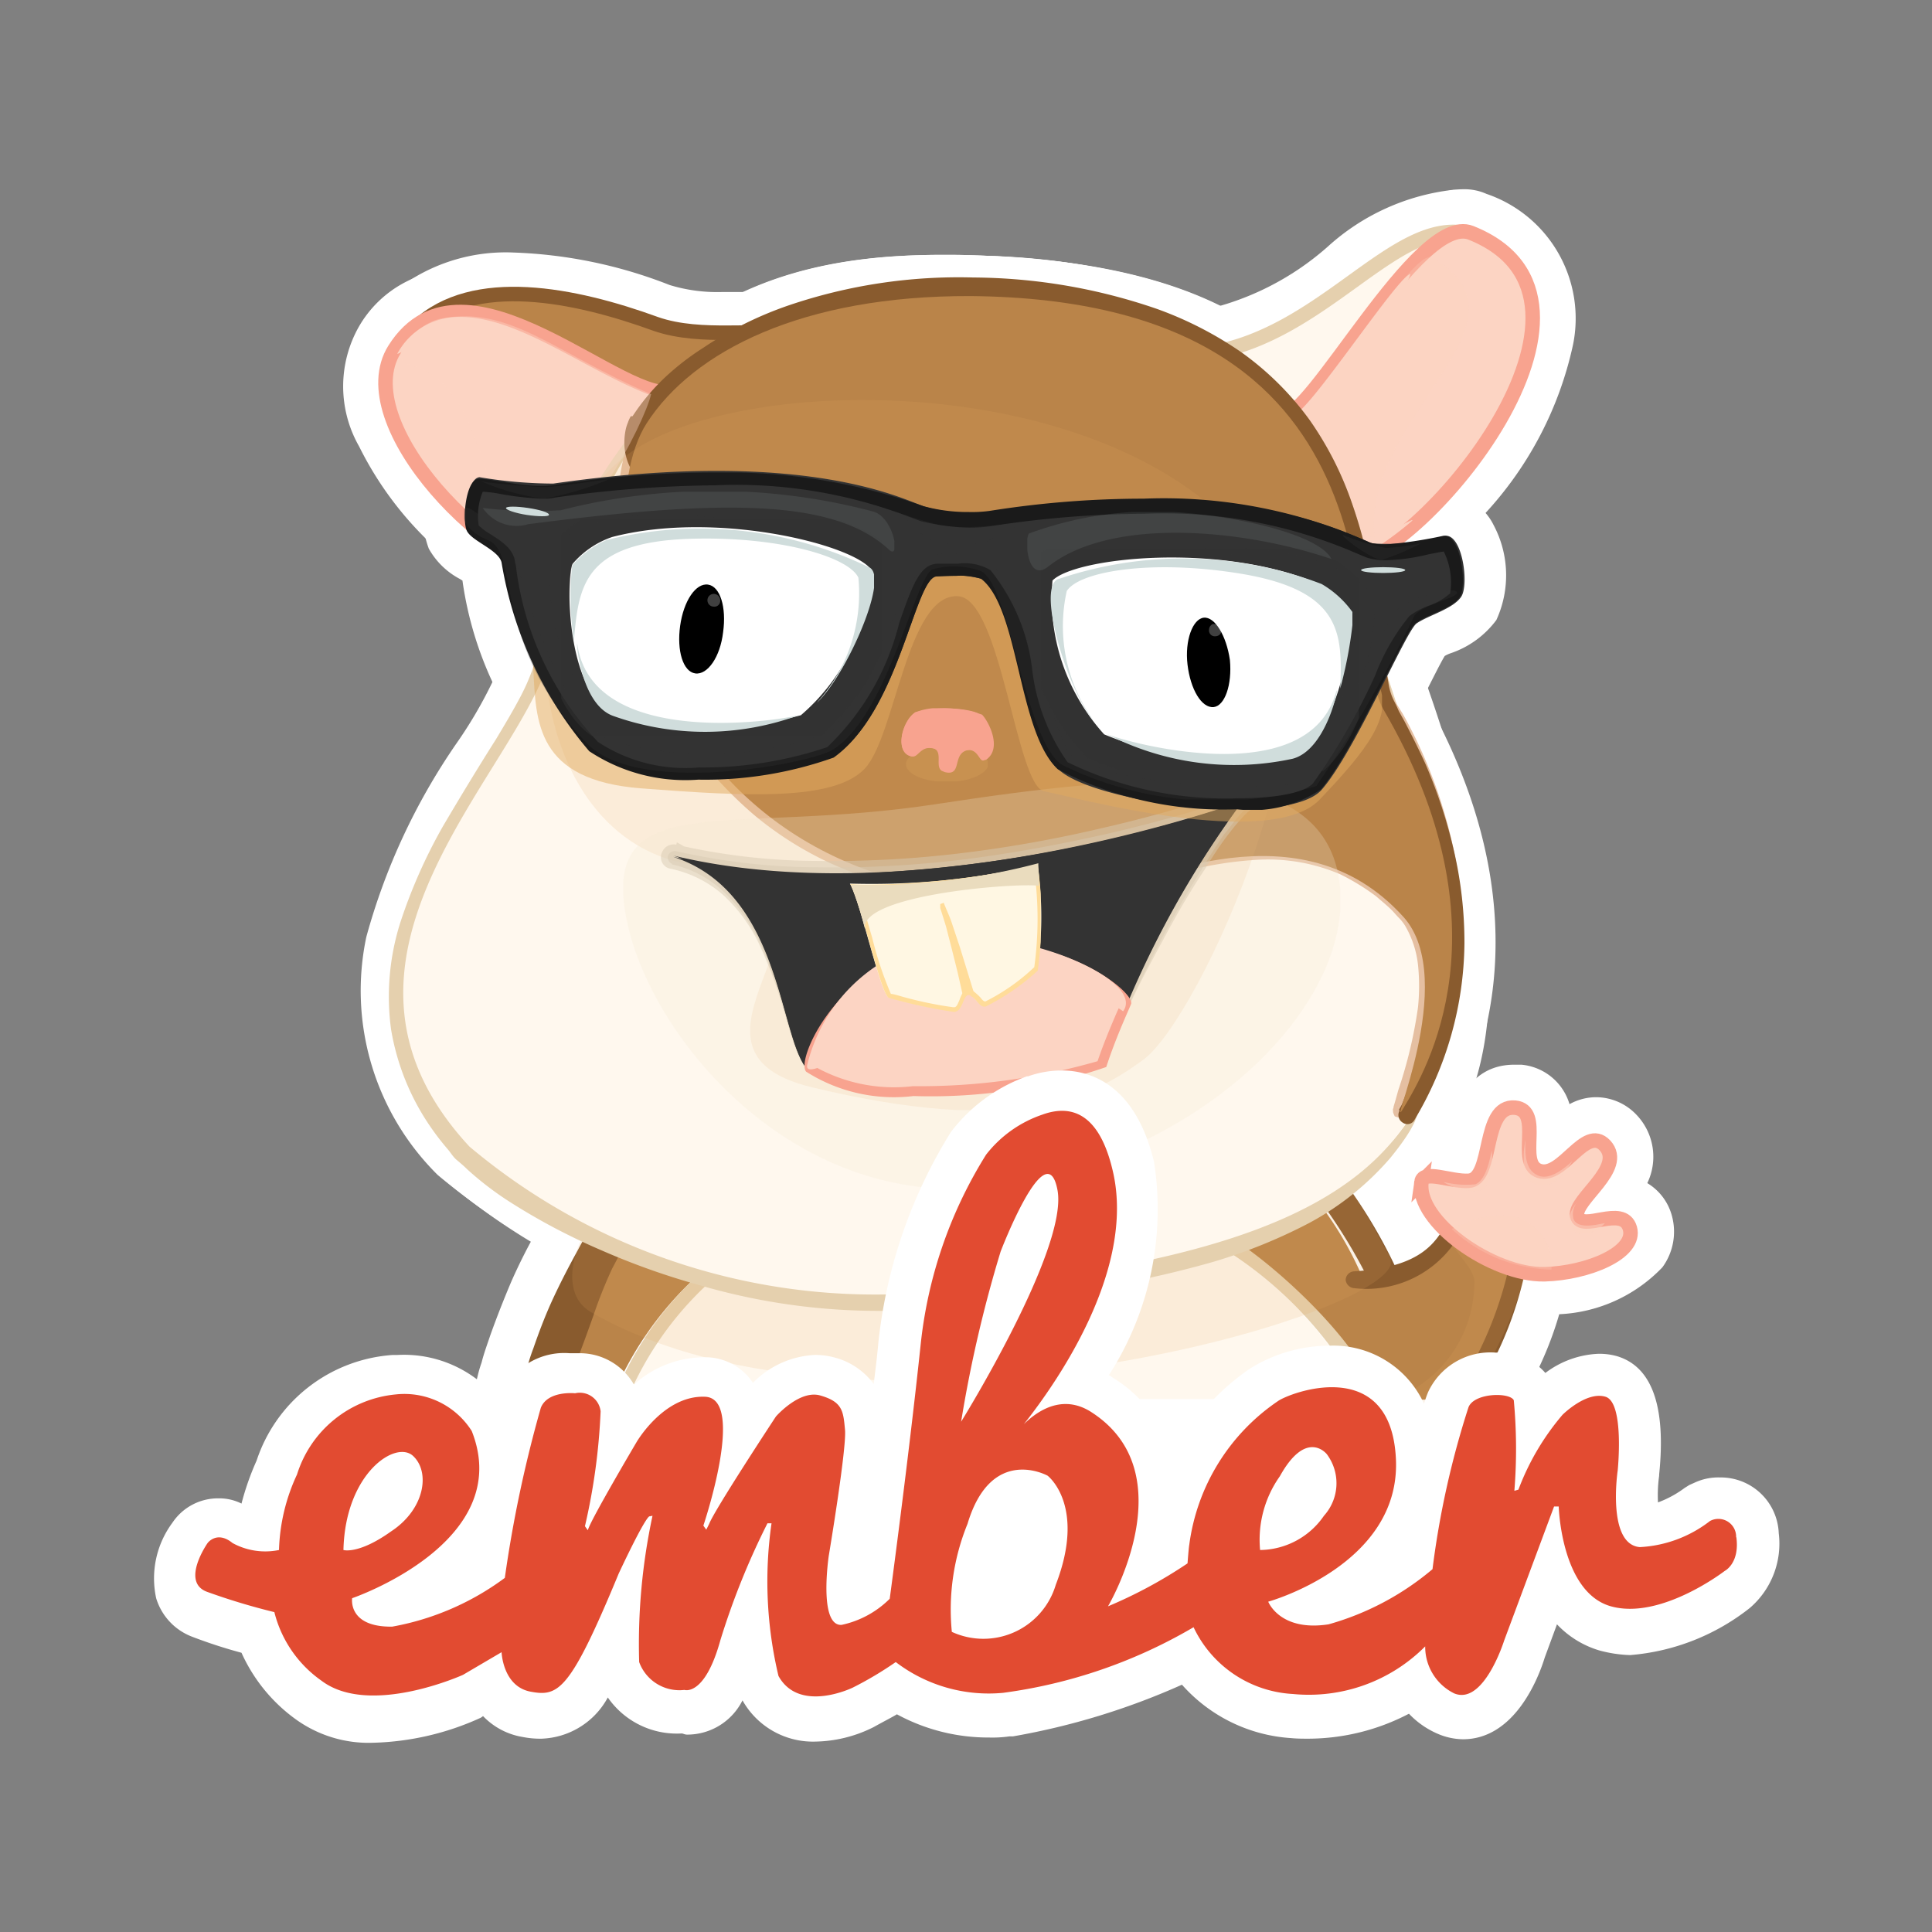 <svg xmlns="http://www.w3.org/2000/svg" width="100%" height="100%" viewBox="-0.64 -0.64 33.28 33.28"><rect x="-0.64" y="-0.64" width="33.28" height="33.28" fill="#808080" stroke="none"/><defs><clipPath id="a"><path fill="none" d="M6.636 7.38h18.55v6.48H6.636z"/></clipPath><clipPath id="b"><path fill="none" d="M6.906 6.91h3.65v1.77h-3.65z"/></clipPath><clipPath id="c"><path fill="none" d="M21.786 7.85h2.78v1.88h-2.78z"/></clipPath><clipPath id="d"><path fill="none" d="M23.156 20.68h2.57v2.99h-2.57z"/></clipPath><clipPath id="e"><path fill="none" d="M24.216 19.18h.85v.7h-.85z"/></clipPath><clipPath id="f"><path fill="none" d="M25.606 19h.84v.79h-.84z"/></clipPath><clipPath id="g"><path fill="none" d="M24.356 20.29h1.73v.94h-1.73z"/></clipPath><clipPath id="h"><path fill="none" d="M26.386 20.06h.62v.55h-.62z"/></clipPath><clipPath id="i"><path fill="none" d="M9.216 19.15h14.1v3.99h-14.1z"/></clipPath><clipPath id="j"><path fill="none" d="M21.736 4.08h1.97v4.88h-1.97z"/></clipPath><clipPath id="k"><path fill="none" d="M6.206 4.81h4.84v3.46h-4.84z"/></clipPath><clipPath id="l"><path fill="none" d="M21.796 3.79h2.87v4.84h-2.87z"/></clipPath><clipPath id="m"><path fill="none" d="M8.736 6.24h12.83v12.24H8.736z"/></clipPath><clipPath id="n"><path fill="none" d="M14.946 12.22h1.43v.6h-1.43z"/></clipPath><clipPath id="o"><path fill="none" d="M14.886 11.56h1.59v1.08h-1.59z"/></clipPath><clipPath id="p"><path fill="none" d="M10.096 12.84h12.35v7.01h-12.35z"/></clipPath><clipPath id="q"><path fill="none" d="M10.736 12.95h10.24v5.2h-10.24z"/></clipPath><clipPath id="r"><path fill="none" d="M10.846 13.06h10.02v5.09h-10.02z"/></clipPath><clipPath id="s"><path fill="none" d="M10.956 13.17h9.8v4.97h-9.8z"/></clipPath><clipPath id="t"><path fill="none" d="M13.266 15.52h5.49v2.26h-5.49z"/></clipPath><clipPath id="u"><path fill="none" d="M13.996 14.26h3.29v2.54h-3.29z"/></clipPath><clipPath id="v"><path fill="none" d="M14.006 14.22h3.25v1.13h-3.25z"/></clipPath><clipPath id="w"><path fill="none" d="M15.556 14.91h.6v1.61h-.6z"/></clipPath><clipPath id="x"><path fill="none" d="M6.266 4.81h4.31v3.91h-4.31z"/></clipPath><clipPath id="y"><path fill="none" d="M8.536 8.88h14.63v4.65H8.536z"/></clipPath><clipPath id="z"><path fill="none" d="M7.356 7.5h17.21v5.81H7.356z"/></clipPath><clipPath id="A"><path fill="none" d="M9.026 8.3h5.53v3.74h-5.53z"/></clipPath><clipPath id="B"><path fill="none" d="M17.286 8.81h5.48v3.83h-5.48z"/></clipPath><clipPath id="C"><path fill="none" d="M7.356 8.1h17.1v5.03h-17.1z"/></clipPath><clipPath id="D"><path fill="none" d="M7.626 7.62h2.21v.33h-2.21z"/></clipPath><clipPath id="E"><path fill="none" d="M14.746 8.16h2.37v.58h-2.37z"/></clipPath><clipPath id="F"><path fill="none" d="M22.486 8.58h1.35v.43h-1.35z"/></clipPath><clipPath id="G"><path fill="none" d="M8.796 8.23h3.16v3.13h-3.16z"/></clipPath><clipPath id="H"><path fill="none" d="M20.046 8.78h3.04v3.34h-3.04z"/></clipPath><clipPath id="I"><path fill="none" d="M9.186 8.45h5.23v3.01h-5.23z"/></clipPath><clipPath id="J"><path fill="none" d="M9.296 10.44h3.85v1.52h-3.85z"/></clipPath><clipPath id="K"><path fill="none" d="M17.436 8.97h5.22v2.79h-5.22z"/></clipPath><clipPath id="L"><path fill="none" d="M18.416 11.25h3.97v1.28h-3.97z"/></clipPath><clipPath id="M"><path fill="none" d="M11.536 9.59h.22v.22h-.22z"/></clipPath><clipPath id="N"><path fill="none" d="M20.176 10.11h.22v.22h-.22z"/></clipPath><clipPath id="O"><path fill="none" d="M7.676 7.83h7.09v1.04h-7.09z"/></clipPath><clipPath id="P"><path fill="none" d="M17.056 8.18h5.24v1.01h-5.24z"/></clipPath></defs><path fill="#fff" d="M8.316 23.17l.07-.16.01-.02c.05-.13.11-.27.16-.4.07-.18.13-.36.2-.54a2.826 2.826 0 00.11-.31c.09-.24.21-.56.35-.86a3.456 3.456 0 01.23-.44c.09-.14.18-.27.27-.4l.08-.11.12-.08a.219.219 0 01.05-.03c.05-.03.12-.05.16-.08.08-.03.18-.07.28-.1.15-.04.33-.09.54-.13.31-.07.63-.13 1.05-.2.62-.1 1.29-.19 2.09-.27 1.41-.15 2.82-.26 4.18-.33.72-.03 1.27-.04 1.78-.04h.33a8.233 8.233 0 011.09.08 1.418 1.418 0 01.34.08.339.339 0 01.08.03l.11.04.09.08.1.1a4.275 4.275 0 01.38.43 9.162 9.162 0 011.12 1.88 8.389 8.389 0 01.63 1.94l.16.86h-2.01l-.12-.58a6.513 6.513 0 00-2.6-2.55 5.236 5.236 0 00-1.52-.13 43.574 43.574 0 00-5.83.49 5.4 5.4 0 00-1.83 2.35l-.2.43"/><path fill="#ba8449" d="M22 19.98a2.819 2.819 0 00-.33-.36l-.08-.08a.031.031 0 01-.02-.01.981.981 0 00-.21-.04c-.32-.04-.66-.05-1-.07-.69-.01-1.38.01-2.07.04a71.4 71.4 0 00-4.14.33c-.69.08-1.38.16-2.06.27-.34.05-.68.11-1.01.19-.16.03-.33.08-.48.12a.826.826 0 00-.22.08c-.03.01-.07.02-.08.04a.01.01 0 00-.01.01c-.08.11-.15.22-.23.34s-.13.25-.2.38c-.12.26-.23.54-.33.81s-.21.56-.31.84c-.05.14-.11.28-.18.43a.882.882 0 01-.09.2h.93a5.811 5.811 0 012.24-2.74 42.347 42.347 0 016.07-.53 5.792 5.792 0 011.78.19c.95.37 2.86 2.13 3.05 3.09h.54a8.067 8.067 0 00-.58-1.76 5.971 5.971 0 00-.98-1.77"/><path fill="#fff" d="M23.006 24.19l-.11-.59a7.114 7.114 0 00-.53-1.6 7.414 7.414 0 00-.94-1.58 2.359 2.359 0 00-.2-.23 8.334 8.334 0 00-.88-.05h-.31c-.49 0-1.02.01-1.72.04-1.33.07-2.7.18-4.09.33-.78.09-1.42.18-2.01.26-.38.05-.69.12-.96.18-.18.04-.31.08-.43.11-.02 0-.03.01-.04.01a.834.834 0 01-.08.12c-.05.09-.1.19-.18.32-.12.25-.22.51-.31.74-.04.1-.08.2-.11.3-.07.19-.13.37-.21.56-.05.14-.12.28-.18.44l-.01.02a1.084 1.084 0 01-.08.19l-.2.44h-1.25l-.19-.09-.02-.01a.781.781 0 01-.43-.78v-.03l.02-.1.03-.12a2.172 2.172 0 01.07-.24c.04-.16.1-.32.15-.47.1-.28.22-.59.36-.92a9.623 9.623 0 01.46-.91c.08-.14.16-.28.27-.45.1-.15.21-.31.32-.45a1.3 1.3 0 01.25-.24h.01a.891.891 0 01.16-.1c.1-.05.18-.09.23-.11.13-.05.25-.09.35-.12a5.238 5.238 0 01.58-.14c.32-.07.66-.13 1.08-.2.63-.1 1.3-.18 2.12-.26 1.42-.14 2.84-.25 4.22-.31.66-.02 1.17-.04 1.64-.04h.5a8.535 8.535 0 011.17.09h.01a3.054 3.054 0 01.43.1h.01c.04.02.11.04.19.08a.738.738 0 01.13.08l.05.04.04.03.04.04.12.12c.14.14.27.3.42.48a10.033 10.033 0 011.17 2 10.274 10.274 0 01.42 1.07 8.24 8.24 0 01.27 1.09l.13.84h-1.95z"/><path fill="#fff" d="M9.016 24.19l.48-1.04a6.294 6.294 0 012.46-2.9l.02-.01a42.181 42.181 0 016.25-.56 5.3 5.3 0 011.96.22c1.13.44 3.09 2.29 3.35 3.38l.22.9H9.016z"/><path fill="#fff" d="M22.266 24.19l-.13-.56a6.4 6.4 0 00-2.46-2.37 4.758 4.758 0 00-1.44-.12 45.348 45.348 0 00-5.76.48 5.21 5.21 0 00-1.66 2.14l-.2.42H8.8l.46-1.02a6.413 6.413 0 012.64-3.11 39.524 39.524 0 016.35-.58 6.418 6.418 0 012.04.23c1.13.44 3.24 2.34 3.5 3.61l.18.88z"/><path fill="#fff" d="M23.116 24.19l-.21-.2a3.216 3.216 0 01-.77-2.88.825.825 0 01.78-.56.711.711 0 01.21.03 1.229 1.229 0 00.57-.44.9.9 0 01.81-.46 2.63 2.63 0 011.7.83.8.8 0 01.12.74c-.01.02-.02.07-.04.12a16.221 16.221 0 01-.98 2.47l-.21.34c-.01.02-1.98.01-1.98.01z"/><path fill="#fff" d="M23.046 24.19l.68-1.11a11.564 11.564 0 00.71-1.31 3.178 3.178 0 01-1.72.48l-.02-.02-.01.08a.9.9 0 01-.88-.85.909.909 0 01.23-.63.851.851 0 01.6-.28c.79-.03.89-.22 1.03-.49a1.264 1.264 0 011.18-.59 1.992 1.992 0 01.42.04 1.427 1.427 0 011.17 1.36 6.17 6.17 0 01-1.12 2.99l-.21.35c.01-.02-2.06-.02-2.06-.02z"/><path fill="#fff" d="M25.926 22.03a3.42 3.42 0 01-2.34-1.15 1.562 1.562 0 01-.45-1.27.847.847 0 01.89-.72 2.3 2.3 0 01.28.02c.09-.39.3-1.21 1.14-1.21h.12a.954.954 0 01.83.68.95.95 0 01.46-.12.964.964 0 01.7.31 1.046 1.046 0 01.18 1.17.939.939 0 01.42.55 1.038 1.038 0 01-.16.9 2.62 2.62 0 01-1.97.81.191.191 0 01-.1.03M25.046 4.01A12.028 12.028 0 0022.3 7.24a.859.859 0 01-.74.38 2.62 2.62 0 01-1.48-.71c-.92-.74-.94-1.16-.95-1.32a.819.819 0 01.77-.85 4.8 4.8 0 002.33-1.13 3.856 3.856 0 012.16-.98 2.5 2.5 0 01.47.05"/><path fill="#fff8ee" d="M19.966 5.47c2.14-.2 3.4-2.42 4.71-2.08a11.817 11.817 0 00-2.95 3.44c-.31.42-2.36-1.31-1.76-1.36"/><path fill="#fff" d="M6.066 4.45a3.076 3.076 0 012.14-.74 8.082 8.082 0 012.69.56 2.815 2.815 0 00.91.12h.41a1.019 1.019 0 011.02.49 1.035 1.035 0 01-.12 1.02 2.91 2.91 0 01-2.23 1.15h-.05a3.384 3.384 0 01-1.49-.57 4.8 4.8 0 00-2.32-.8c-.12 0-.25.01-.37.02M22.566 9.76a1.753 1.753 0 01-1.61-1.28 4.428 4.428 0 01-.35-1.63c0-.77.4-.97.66-1.03a9.673 9.673 0 00.74-.96c1-1.36 1.72-2.24 2.56-2.24a.924.924 0 01.4.08 2.266 2.266 0 011.49 2.6 6.211 6.211 0 01-1.51 2.9c-.38.45-1.38 1.5-2.26 1.56h-.12"/><path fill="#fff" d="M9.636 10.17a1.23 1.23 0 01-.28-.02 5.92 5.92 0 01-3.81-3.1 2.087 2.087 0 010-2.07A1.966 1.966 0 017.3 4a5.741 5.741 0 012.58.92 7.522 7.522 0 00.93.45.711.711 0 01.21-.03.8.8 0 01.7.42 4.408 4.408 0 01-.43 3.33 1.892 1.892 0 01-1.654 1.08z"/><path fill="#fff" d="M14.516 22.38A11.941 11.941 0 016.9 19.6a4.466 4.466 0 01-1.23-4.1 10.944 10.944 0 011.55-3.33 7.551 7.551 0 00.92-1.77c1.33-5.9 4.68-6.65 7.45-6.65.18 0 .36 0 .57.01 5.9.18 6.49 3.02 6.84 4.73a5.812 5.812 0 00.21.81c1.98 4.86 2.31 7.77 1.09 9.74-1.19 1.94-3.81 2.89-9.02 3.32-.244.01-.504.02-.764.02z"/><path fill="#fff" d="M14.4 22.39a11.44 11.44 0 01-7.48-2.79 4.466 4.466 0 01-1.23-4.1 10.944 10.944 0 011.55-3.33 7.551 7.551 0 00.92-1.77c1.33-5.9 4.68-6.65 7.45-6.65.18 0 .36 0 .57.01 5.9.18 6.49 3.02 6.84 4.73a5.812 5.812 0 00.21.81c1.95 4.78 2.26 7.67 1.07 9.64-1.37 2.26-4.58 3-8.98 3.41-.31.03-.62.04-.92.04"/><path fill="#fff" d="M22.916 18.28c.04-.1.09-.21.13-.31.45-1.07.79-2.01.25-2.62-.63-.7-3.32-1.97-5.7-3.09-4.56-2.16-7.39-3.55-7.79-4.92a1.3 1.3 0 01.13-1.02c.79-1.24 2.99-2.56 6-2.56h.09c2.83.02 4.89.84 6.13 2.42a8.249 8.249 0 011.46 4.04 4.3 4.3 0 00.21 1.01c2.14 3.69 1.16 6.41.38 7.69-.006 0-1.29-.64-1.29-.64z"/><path fill="#fff" d="M20.676 14.03c-1.11 0-2.95-.27-3.59-.89a4.319 4.319 0 01-.89-2.06 6.713 6.713 0 00-.33-1.09h-.01c-.04.12-.1.27-.14.39a5.283 5.283 0 01-1.58 2.6 6.677 6.677 0 01-2.76.51 3.524 3.524 0 01-2.35-.67 6.172 6.172 0 01-1.7-3.46c-.02-.01-.03-.02-.05-.03a1.317 1.317 0 01-.53-.52 1.841 1.841 0 01.09-1.47.9.9 0 01.7-.47h.1a2.8 2.8 0 01.48.05 3.429 3.429 0 00.56.07h.1a20.389 20.389 0 012.9-.22 9.5 9.5 0 013.72.61.944.944 0 01.09.03 2.532 2.532 0 00.59.08.975.975 0 00.25-.02 18.157 18.157 0 012.76-.22 9.242 9.242 0 014 .74.337.337 0 00.12.04h.04a2.846 2.846 0 00.53-.08c.13-.03.26-.05.38-.08h.1a.955.955 0 01.83.53 1.847 1.847 0 01.05 1.64 1.631 1.631 0 01-.78.57.536.536 0 00-.11.05c-.09.15-.24.46-.37.71a12.624 12.624 0 01-1.2 2.06 2.518 2.518 0 01-2 .6"/><g clip-path="url(#a)"><path fill="#fff" d="M20.236 13.86a5.355 5.355 0 01-3-.76c-.5-.36-.73-1.08-1.05-2.24a9.614 9.614 0 00-.32-1.02c-.05.13-.12.31-.18.45a5.083 5.083 0 01-1.6 2.59 7.262 7.262 0 01-2.78.5 3.187 3.187 0 01-2.36-.73 5.728 5.728 0 01-1.54-3.09 2.374 2.374 0 00-.07-.31 1.176 1.176 0 01-.72-1.13.77.77 0 01.77-.74.971.971 0 01.58.22.052.052 0 00.04.02.106.106 0 01.05.02 1.02 1.02 0 01.8.86 11.735 11.735 0 00.48 1.55c.45 1.17.77 1.37.8 1.38a3.945 3.945 0 001.3.2 6.383 6.383 0 001.76-.26c.16-.25.49-.91.72-1.36.69-1.37.81-1.58 1.11-1.73a1.226 1.226 0 01.61-.13 3.05 3.05 0 011.02.18c.5.22.77.88 1.36 2.57.11.31.24.7.33.9a6.955 6.955 0 002.47.35c.3 0 .51-.01.66-.02l.36-.75c.83-1.77.96-1.98 1.17-2.14a2.729 2.729 0 011.36-.46.8.8 0 01.81.62c.12.63-.5.88-.71.95-.05.02-.13.05-.19.08-.08.13-.22.42-.33.65-.9 1.75-1.19 2.23-1.53 2.44a5.759 5.759 0 01-2.18.34" opacity=".3"/></g><g clip-path="url(#b)"><path fill="#fff" d="M8.706 8.67a2.839 2.839 0 01-.89-.19c-.13-.04-.25-.09-.33-.12a.8.8 0 01-.59-.73V6.9h.72a1.057 1.057 0 01.22.03c.15.02.65.05.81.07l.1.01a6.708 6.708 0 00.71-.08 2.709 2.709 0 01.37-.04h.62l.1.61a.738.738 0 01-.53.81c-.02.01-.1.03-.16.05a3.811 3.811 0 01-1.09.28.06.06 0 01-.06.03" opacity=".3"/></g><g clip-path="url(#c)"><path fill="#fff" d="M23.156 9.72a1.429 1.429 0 01-.81-.33.993.993 0 01-.56-.82v-.73h.71a.658.658 0 01.3.07c.08.03.37.13.5.16.04 0 .13-.02.31-.05a.858.858 0 01.22-.02h.62l.1.61a.734.734 0 01-.49.81l-.13.07a2.5 2.5 0 01-.66.25c-.02-.02-.07-.02-.11-.02" opacity=".3"/></g><path fill="#fff" d="M20.776 25.8h-2.69v-2.33h2.69z"/><path fill="#ba8449" d="M22 19.98a2.819 2.819 0 00-.33-.36l-.08-.08a.031.031 0 01-.02-.01.981.981 0 00-.21-.04c-.32-.04-.66-.05-1-.07-.69-.01-1.38.01-2.07.04a71.4 71.4 0 00-4.14.33c-.69.08-1.38.16-2.06.27-.34.05-.68.11-1.01.19-.16.03-.33.08-.48.12a.826.826 0 00-.22.08c-.03.01-.07.02-.08.04a.01.01 0 00-.01.01c-.08.11-.15.22-.23.34s-.13.25-.2.38c-.12.26-.23.54-.33.81s-.21.56-.31.84c-.05.14-.11.28-.18.43a.882.882 0 01-.09.2h.93a5.811 5.811 0 012.24-2.74 42.347 42.347 0 016.07-.53 5.792 5.792 0 011.78.19c.95.37 2.86 2.13 3.05 3.09h.54a8.067 8.067 0 00-.58-1.76 5.971 5.971 0 00-.98-1.77"/><path fill="#895b2e" d="M23.526 21.47a8.778 8.778 0 00-1.08-1.85q-.165-.21-.36-.42l-.1-.1-.02-.02-.01-.01-.02-.02a.219.219 0 01-.05-.03.418.418 0 00-.1-.04c-.12-.04-.21-.05-.31-.08a10 10 0 00-1.07-.08c-.71-.01-1.4 0-2.1.03-1.4.05-2.79.16-4.18.31-.69.08-1.39.15-2.09.26a12.63 12.63 0 00-1.57.32.987.987 0 00-.27.1.742.742 0 00-.15.08.36.36 0 01-.09.05.285.285 0 00-.11.11 3.484 3.484 0 00-.28.39 4.233 4.233 0 00-.25.42c-.15.27-.3.56-.43.84s-.24.57-.34.86a2.827 2.827 0 00-.13.44 1.866 1.866 0 01-.07.22l-.04.12-.01.05c0 .01.02.02.07.05h.64a1.76 1.76 0 01.09-.2c.05-.14.12-.28.18-.42.11-.28.21-.56.31-.84a7.845 7.845 0 01.32-.8c.07-.13.13-.25.2-.38a4.048 4.048 0 01.23-.34.01.01 0 00.01-.01.589.589 0 00.08-.04c.07-.02.14-.05.22-.08.15-.04.32-.09.48-.12.33-.08.67-.13 1.01-.19.68-.11 1.37-.2 2.06-.27q2.07-.225 4.14-.33c.69-.03 1.38-.05 2.07-.04a7.98 7.98 0 011 .07c.08.01.15.03.21.04.01 0 .02 0 .02.01l.08.08c.12.12.22.24.33.36a9.3 9.3 0 011.03 1.73 8.067 8.067 0 01.58 1.76h.55a6.1 6.1 0 00-.24-.98c-.16-.35-.29-.68-.44-1.01"/><path fill="#fff8ee" d="M19.936 20.59a5.49 5.49 0 00-1.7-.18 44.438 44.438 0 00-5.99.51 5.539 5.539 0 00-2.09 2.54h12.68a6.7 6.7 0 00-2.9-2.87"/><path fill="#e5d0ae" d="M20.016 20.38a5.792 5.792 0 00-1.78-.19 42.347 42.347 0 00-6.07.53 5.747 5.747 0 00-2.24 2.74h.24a5.7 5.7 0 012.09-2.54 42.588 42.588 0 015.99-.51 5 5 0 011.7.18 6.8 6.8 0 012.91 2.88h.22c-.2-.96-2.11-2.72-3.06-3.09"/><path fill="#ba8449" d="M24.346 20.48c-.13.27-.82.97-1.4.81-.31-.09-.25 1.53.45 2.18h1.27a17.251 17.251 0 00.96-2.44c.08-.21-1.15-.83-1.28-.55"/><path fill="#895b2e" d="M25.7 20.88a.722.722 0 00-.6-.69c-.3-.07-.69-.01-.79.18-.2.37-.44.82-1.63.89a.152.152 0 00-.14.15.16.16 0 00.15.14 1.845 1.845 0 001.87-1.03.81.81 0 01.59 0 .4.4 0 01.26.38 6.54 6.54 0 01-1.06 2.57h.34a6.281 6.281 0 001.01-2.59"/><g clip-path="url(#d)"><path fill="#e3ab5e" d="M23.236 23.5a2.14 2.14 0 001.52-2.07c.01-.21-.42-.6-.42-.71s1.3.02 1.37.33a7.564 7.564 0 01-1.11 2.46c-.27.29-1.82.1-1.36-.01" opacity=".15"/></g><path fill="#fcd4c3" d="M23.846 19.72c-.1.68 1.23 1.61 2.12 1.59.74-.02 1.59-.37 1.47-.79s-.84.08-.91-.22c-.05-.28.84-.82.48-1.21-.34-.36-.73.57-1.13.44s.08-1.04-.42-1.09c-.58-.05-.36 1.24-.8 1.26-.3.02-.78-.2-.81.02"/><path fill="none" stroke="#f8a38f" stroke-miterlimit="10" stroke-width=".25" d="M23.846 19.72c-.1.68 1.23 1.61 2.12 1.59.74-.02 1.59-.37 1.47-.79s-.84.08-.91-.22c-.05-.28.84-.82.48-1.21-.34-.36-.73.57-1.13.44s.08-1.04-.42-1.09c-.58-.05-.36 1.24-.8 1.26-.3.02-.78-.2-.81.02z"/><g clip-path="url(#e)"><path fill="#fcd4c3" d="M24.226 19.72c.14.11.66.25.73.07a1.084 1.084 0 00.1-.61c-.04.18-.1.5-.28.58a1.6 1.6 0 01-.55-.04" opacity=".5"/></g><g clip-path="url(#f)"><path fill="#fcd4c3" d="M25.636 18.99c-.02.12-.12.69.18.77.25.07.44-.09.63-.4-.11.1-.38.34-.59.25s-.23-.32-.22-.62" opacity=".5"/></g><g clip-path="url(#g)"><path fill="#fcd4c3" d="M24.366 20.53c1.49-.73 1.79.46 1.72.7a2.6 2.6 0 01-1.72-.7" opacity=".25"/></g><g clip-path="url(#h)"><path fill="#fcd4c3" d="M26.536 20.06c-.25.28-.13.51.03.55a.536.536 0 00.44-.18c-.05 0-.46.13-.54-.07a.321.321 0 01.07-.3" opacity=".5"/></g><g clip-path="url(#i)"><path fill="#e3ab5e" d="M9.536 21.96c4.78 2.75 14.27-.04 13.77-.94-.67-1.19-.93-1.94-2.4-1.87s-10.82.82-11.2 1.11-.79 1.34-.17 1.7" opacity=".15"/></g><path fill="#fff8ee" d="M19.966 5.47c2.14-.2 3.4-2.42 4.71-2.08a11.817 11.817 0 00-2.95 3.44c-.31.42-2.36-1.31-1.76-1.36"/><path fill="none" stroke="#e5d0ae" stroke-linecap="round" stroke-linejoin="round" stroke-width=".25" d="M19.966 5.47c2.14-.2 3.4-2.42 4.71-2.08a11.817 11.817 0 00-2.95 3.44c-.31.42-2.36-1.31-1.76-1.36z"/><path fill="#ba8449" d="M6.556 4.98c.96-.9 2.7-.55 4.1-.04.8.28 1.84.05 1.9.22.18.38-.86 1.17-1.72 1.15-.83-.01-2.24-1.6-4.28-1.33"/><path fill="none" stroke="#895b2e" stroke-linecap="round" stroke-linejoin="round" stroke-width=".25" d="M6.556 4.98c.96-.9 2.7-.55 4.1-.04.8.28 1.84.05 1.9.22.18.38-.86 1.17-1.72 1.15-.83-.01-2.236-1.6-4.28-1.33z"/><path fill="#fcd4c3" d="M21.426 6.53c.49.14 2.36-3.52 3.27-3.16 2.89 1.15-.88 5.57-2.07 5.67-1.2.08-1.47-2.6-1.2-2.51"/><path fill="none" stroke="#f8a38f" stroke-miterlimit="10" stroke-width=".25" d="M21.426 6.53c.49.14 2.36-3.52 3.27-3.16 2.89 1.15-.88 5.57-2.07 5.67-1.2.08-1.47-2.6-1.2-2.51z"/><path fill="#fcd4c3" d="M10.986 6.09c-.8.35-3.63-2.62-4.83-.71-.79 1.26 1.6 3.8 3.3 4.07 1.72.27 1.95-3.55 1.53-3.36"/><path fill="none" stroke="#f8a38f" stroke-miterlimit="10" stroke-width=".25" d="M10.986 6.09c-.8.35-3.63-2.62-4.83-.71-.79 1.26 1.6 3.8 3.3 4.07 1.72.27 1.95-3.55 1.53-3.36z"/><g clip-path="url(#j)"><path fill="#fcd4c3" d="M23.656 4.08c-.15.5-1.44 1.81-1.27 2.92.07.42.5 1.64.69 1.6s.66-.34.61-.27a5.668 5.668 0 01-.89.63 7.312 7.312 0 01-1.06-2.51c.43-.38 1.73-2.35 1.92-2.37"/></g><g clip-path="url(#k)"><path fill="#fcd4c3" d="M6.2 5.46a3.056 3.056 0 013.4.6 1.733 1.733 0 01-.32 2.17c-.3.3 1.75-1.05 1.76-1.44a.531.531 0 00-.44-.61C9.47 5.76 8.29 4.8 7.26 4.82a1.2 1.2 0 00-1.06.64"/></g><g clip-path="url(#l)"><path fill="#fcd4c3" d="M24.006 3.79c1.99 1.09-1.21 2.76-.97 4.83-.42-.04-1.44-2.05-1.19-2.22.35-.25 1.83-2.7 2.16-2.61" opacity=".25"/></g><path fill="#e5d0ae" d="M8.646 10.51a2.217 2.217 0 00.06-.44 3.26 3.26 0 01.05-.45.568.568 0 01.07-.22c.03-.07.05-.14.08-.21a3.789 3.789 0 01.18-.42 8.511 8.511 0 01.87-1.56 8.4 8.4 0 011.17-1.35 5.022 5.022 0 011.5-.95 6.471 6.471 0 011.73-.44 11.656 11.656 0 011.77-.08 15.035 15.035 0 011.77.12 8.261 8.261 0 011.75.42 6.1 6.1 0 01.82.38 3.9 3.9 0 01.74.56 3.381 3.381 0 01.59.72 4.941 4.941 0 01.39.84 6.332 6.332 0 01.24.88c.06.3.11.58.18.85.03.13.08.26.12.39a4.107 4.107 0 01.15.42l.31.83a23.893 23.893 0 01.93 3.41 11.552 11.552 0 01.19 1.76 5.752 5.752 0 01-.21 1.75c-.04.14-.09.28-.14.42s-.13.26-.18.4a.761.761 0 01-.08.21 2.116 2.116 0 01-.12.2c-.08.12-.18.25-.27.36a4.907 4.907 0 01-1.4 1.12 9.153 9.153 0 01-1.66.67 17.512 17.512 0 01-1.74.4c-.59.11-1.17.19-1.75.26-.3.03-.59.07-.89.1l-.44.04-.45.03a10.975 10.975 0 01-3.56-.43 12.565 12.565 0 01-1.69-.6 10.988 10.988 0 01-1.59-.84 5.451 5.451 0 01-.73-.56c-.05-.05-.12-.11-.18-.16s-.1-.12-.15-.18a4.393 4.393 0 01-.28-.36 4.163 4.163 0 01-.7-1.71 4.224 4.224 0 01.16-1.84 9.082 9.082 0 01.73-1.65c.3-.51.61-1.02.92-1.51.15-.25.3-.5.43-.75a3.592 3.592 0 00.31-.83zm.44.1a4.08 4.08 0 01-.35.86c-.14.27-.3.53-.45.78-.31.5-.62 1-.9 1.5a7.935 7.935 0 00-.68 1.56 3.8 3.8 0 00-.13 1.64 3.528 3.528 0 00.65 1.5c.08.11.18.22.26.33.04.05.1.11.14.15a1.848 1.848 0 00.14.14 4.922 4.922 0 00.67.51 10.025 10.025 0 001.52.81 11.7 11.7 0 001.63.58 14.081 14.081 0 001.69.35 9.8 9.8 0 001.71.08l.43-.03.44-.04c.28-.02.58-.05.88-.09.58-.05 1.16-.13 1.73-.23s1.14-.21 1.7-.36a11.185 11.185 0 001.63-.56 5.016 5.016 0 001.42-.94 2.789 2.789 0 00.28-.32c.04-.05.09-.12.13-.18a1.41 1.41 0 00.14-.18 2.026 2.026 0 00.21-.38 2.579 2.579 0 00.13-.42 5.67 5.67 0 00.14-1.74 10.224 10.224 0 00-.28-1.73 24.4 24.4 0 00-1.11-3.32c-.11-.27-.22-.55-.33-.81l-.18-.4c-.05-.14-.11-.3-.15-.44-.08-.3-.13-.58-.2-.86a5.491 5.491 0 00-.22-.82 3.474 3.474 0 00-.86-1.4 4.592 4.592 0 00-1.41-.9 7.853 7.853 0 00-1.66-.46 16.636 16.636 0 00-1.73-.19 12.781 12.781 0 00-1.75.03 5.821 5.821 0 00-1.69.42 4.631 4.631 0 00-1.44.93 4.71 4.71 0 00-1.02 1.38 9.2 9.2 0 00-.61 1.61 4.262 4.262 0 00-.11.42c-.02.07-.03.14-.05.21-.01.03-.01.08-.02.11a.418.418 0 01-.04.1c-.07.14-.14.27-.2.4-.02.13-.07.26-.1.4z"/><path fill="#fff8ee" d="M8.866 10.56c-.46 2.04-4.48 5.25-1.42 8.55a10.862 10.862 0 007.79 2.52c8.8-.83 11.02-2.95 7.31-12.06-.6-1.48.08-4.89-6.39-5.09-2.72-.08-5.98.3-7.29 6.08"/><path fill="#e5bfa1" d="M10.386 6.58a3.967 3.967 0 011.07-1.09 6 6 0 011.36-.69 9.469 9.469 0 012.98-.51 10.93 10.93 0 013.01.31 6.431 6.431 0 011.43.56 5 5 0 011.25.94 5.154 5.154 0 01.89 1.28 7.031 7.031 0 01.51 1.46 13.3 13.3 0 01.26 1.49q.045.375.12.72a1.347 1.347 0 00.09.32l.03.07.01.01.01.01.02.04.1.16a8.319 8.319 0 01.97 2.88 6.022 6.022 0 01.02 1.53 5.467 5.467 0 01-.38 1.48 7.333 7.333 0 01-.34.69c-.03.05-.07.11-.1.16s-.07.1-.11.16c-.01.01-.01.02-.02.03-.03-.02.04.08-.18 0-.05-.1-.02-.08-.03-.1s.01-.04.01-.07l.03-.1.05-.18a7.829 7.829 0 00.34-1.43 3.562 3.562 0 000-.73 1.71 1.71 0 00-.22-.67.755.755 0 00-.11-.14c-.04-.04-.08-.09-.12-.13-.09-.09-.18-.16-.27-.24a3.964 3.964 0 00-.62-.38 3.165 3.165 0 00-1.42-.25 6.39 6.39 0 00-1.44.25c-.24.07-.47.14-.71.22-.12.04-.24.08-.36.11a1.18 1.18 0 01-.2.04 1.225 1.225 0 01-.19.02 12.621 12.621 0 01-1.51.08 7.781 7.781 0 01-1.51-.18 7.379 7.379 0 01-1.44-.48 5.956 5.956 0 01-1.29-.81 6.9 6.9 0 01-1.05-1.11 6.751 6.751 0 01-1.21-2.77A6.458 6.458 0 0110 8.02a4.169 4.169 0 01.1-.77 3.084 3.084 0 01.286-.67zm.22.14a2.1 2.1 0 00-.25.66 5.516 5.516 0 00-.1.71 5.81 5.81 0 00.13 1.44 6.7 6.7 0 001.2 2.63A6.619 6.619 0 0012.6 13.2a6.087 6.087 0 001.23.78 6.607 6.607 0 001.38.47 7.02 7.02 0 001.44.19 10.371 10.371 0 001.47-.05l.19-.02q.075-.015.18-.03c.12-.03.23-.07.35-.1.24-.07.48-.14.72-.2a6.17 6.17 0 011.5-.21 3.452 3.452 0 011.48.31 3.86 3.86 0 01.65.39 2.264 2.264 0 01.28.25l.13.13a.878.878 0 01.12.15 1.718 1.718 0 01.25.73 3.963 3.963 0 01.01.77 6.821 6.821 0 01-.3 1.48l-.05.18-.02.09c0 .01-.01.03 0 .03-.01-.01.02.02-.02-.08-.21-.08-.13.02-.15-.01a.846.846 0 01.09-.15 1.29 1.29 0 01.09-.16c.11-.22.21-.44.3-.67a5.665 5.665 0 00.23-2.86 7.349 7.349 0 00-.39-1.39 10.452 10.452 0 00-.62-1.31l-.09-.15-.02-.04-.01-.02-.01-.02a.418.418 0 01-.04-.1 3.432 3.432 0 01-.12-.39c-.05-.25-.1-.5-.13-.74-.08-.49-.14-.97-.26-1.44a6.436 6.436 0 00-.47-1.36 4.633 4.633 0 00-.79-1.17 5.265 5.265 0 00-2.44-1.42 10.39 10.39 0 00-2.9-.36 9.061 9.061 0 00-2.88.43 5.211 5.211 0 00-1.3.63 2.7 2.7 0 00-1.074.96z"/><path fill="#895b2e" d="M10.256 6.53a3.686 3.686 0 01.56-.67 4.486 4.486 0 01.66-.51 6.3 6.3 0 011.47-.73 9.1 9.1 0 013.18-.48 9.851 9.851 0 013.16.54 6.3 6.3 0 011.46.75 5.151 5.151 0 011.17 1.16 5.735 5.735 0 01.74 1.46 8.758 8.758 0 01.38 1.55c.04.26.08.51.12.78.04.25.08.51.12.74a1 1 0 00.1.32l.01.02.01.02.02.04.04.09.1.18c.12.23.24.47.35.71a8.728 8.728 0 01.5 1.52 6.983 6.983 0 01.18 1.59 6.013 6.013 0 01-.86 3.04.138.138 0 01-.2.05.153.153 0 01-.07-.18c.15-.39.32-.77.44-1.15a3.661 3.661 0 00.22-1.16 1.7 1.7 0 00-.33-1.05.218.218 0 00-.04-.05l-.02-.02-.02-.03-.1-.1a2 2 0 00-.22-.19c-.15-.12-.33-.23-.49-.34-.69-.43-1.42-.8-2.17-1.17s-1.5-.71-2.24-1.05c-1.51-.69-3.02-1.38-4.51-2.12-.74-.38-1.48-.77-2.2-1.23a10.812 10.812 0 01-1.07-.82 2.248 2.248 0 01-.46-.57.951.951 0 01-.13-.44 1.1 1.1 0 01.02-.26.647.647 0 01.04-.13.582.582 0 01.05-.11zm.61.37c-.02.03-.01.02-.02.03s0 .01-.01.02v.04a.676.676 0 00.04.15 1.616 1.616 0 00.32.39 6.2 6.2 0 00.93.72c.67.45 1.39.84 2.12 1.24 1.46.77 2.95 1.48 4.44 2.2.74.36 1.49.73 2.23 1.11a22.694 22.694 0 012.19 1.24 4.823 4.823 0 01.51.38c.09.07.16.14.25.22a1.538 1.538 0 01.12.13l.02.03.03.03a.423.423 0 01.05.07 2.309 2.309 0 01.3.61 2.2 2.2 0 01.08.67 4.237 4.237 0 01-.27 1.27c-.14.4-.32.78-.48 1.16l-.26-.13a5.635 5.635 0 00.74-2.89 7.252 7.252 0 00-.71-2.92c-.11-.23-.22-.46-.35-.68l-.2-.35a1.385 1.385 0 01-.14-.42 7.81 7.81 0 01-.15-.79c-.04-.26-.09-.51-.13-.75a10.472 10.472 0 00-.39-1.46 5.32 5.32 0 00-.69-1.29A4.533 4.533 0 0020.4 5.92a5.522 5.522 0 00-1.31-.65 9.459 9.459 0 00-2.95-.44 8.239 8.239 0 00-1.49.11 8.553 8.553 0 00-1.43.36 6.087 6.087 0 00-1.31.63 3.466 3.466 0 00-.57.44 3.252 3.252 0 00-.474.53z"/><path fill="#ba8449" d="M10.5 6.65c-1.2 1.86.23 9.01 7.79 8.04.8-.1 3.46-1.52 5.25.47.97 1.09-.34 3.86 0 3.28.38-.63 1.85-3.09-.35-6.86-.7-1.21.46-7.05-7.11-7.12-2.9-.01-4.78.95-5.58 2.19"/><g clip-path="url(#m)"><path fill="#e3ab5e" d="M10.3 7.1c2.18-1.4 8.76-1.3 10.87 2.06 1.4 2.23-1.16 7.75-2.11 8.45s-2.25 1.31-5.71.48c-2.93-.7 1.48-3.42-1.96-3.82-3.15-.36-3.46-5.64-1.09-7.17" opacity=".15"/></g><g clip-path="url(#n)"><path fill="#e3ab5e" d="M16.386 12.52c0 .16-.32.31-.71.31s-.71-.13-.71-.31c0-.16.32-.31.71-.31s.71.15.71.31" opacity=".25"/></g><path fill="#f8a38f" d="M15.126 11.63a1.948 1.948 0 011.15.04c.11.11.35.57.08.77-.1.07-.1-.21-.32-.16-.26.05-.12.39-.33.39-.32-.01-.01-.37-.28-.42-.21-.04-.25.16-.35.14-.32-.06-.18-.61.05-.76"/><g clip-path="url(#o)"><path fill="#f8a38f" d="M15.6 11.56a1.042 1.042 0 00-.47.07c-.23.15-.37.7-.07.76h.01c.08 0 .12-.15.28-.15h.05c.27.04-.02.42.28.42.2 0 .05-.33.33-.38h.04c.15 0 .18.18.24.18a.037.037 0 00.03-.01c.28-.2.04-.66-.08-.77-.03-.07-.34-.12-.64-.12m0 .08a1.52 1.52 0 01.62.08.75.75 0 01.18.48.187.187 0 01-.08.15c0-.01-.01-.01-.02-.02a.3.3 0 00-.23-.14.075.075 0 00-.05.01c-.19.04-.22.19-.25.28s-.03.1-.07.1c-.09 0-.09-.02-.09-.12s0-.25-.2-.28h-.07a.393.393 0 00-.25.12c-.01.01-.03.03-.04.03a.137.137 0 01-.11-.12.616.616 0 01.2-.5.914.914 0 01.46-.07"/></g><g clip-path="url(#p)"><path fill="#f7e8d0" d="M22.426 14.5c.33 2.1-2.3 4.74-5.83 5.28s-6.14-2.62-6.47-4.73 1.84-1.3 5.37-1.84 6.6-.81 6.93 1.29" opacity=".25"/></g><g clip-path="url(#q)"><path fill="#d8cab2" d="M13.2 17.7a2.281 2.281 0 01-.21-.51l-.16-.53a7.516 7.516 0 00-.39-1.03 2.736 2.736 0 00-.63-.86 1.988 1.988 0 00-.92-.45.2.2 0 01-.13-.27.218.218 0 01.25-.14 10.958 10.958 0 002.42.28 18.521 18.521 0 002.46-.13 22.057 22.057 0 002.43-.43 23.759 23.759 0 002.37-.67.2.2 0 01.27.13.2.2 0 01-.07.23.729.729 0 00-.1.09c-.03.03-.07.08-.1.11-.07.08-.13.16-.2.25a6.326 6.326 0 00-.36.54c-.24.36-.46.73-.67 1.12s-.42.77-.6 1.15a5.054 5.054 0 00-.26.59c-.04.1-.08.2-.12.31a.835.835 0 00-.04.15v.02c0 .01 0 .01-.01.02a.021.021 0 01-.02.02.138.138 0 01-.04.03.2.2 0 01-.08.04 4.01 4.01 0 01-.63.18c-.21.04-.43.08-.65.1-.44.05-.86.1-1.3.11a9.359 9.359 0 01-1.3-.02 3.531 3.531 0 01-.65-.11 1.66 1.66 0 01-.31-.12.958.958 0 01-.25-.2m.02-.01a.558.558 0 00.25.2 2.826 2.826 0 00.31.11 3.521 3.521 0 00.65.1 11.28 11.28 0 001.3.01c.44-.02.86-.08 1.29-.13a6.38 6.38 0 00.63-.12 2.9 2.9 0 00.61-.19.573.573 0 00.07-.04q.03-.015.03-.03a.936.936 0 01.04-.16c.03-.11.07-.21.1-.32.08-.21.15-.4.24-.61.18-.4.35-.8.54-1.19s.38-.79.59-1.17c.1-.2.21-.38.33-.58a1.378 1.378 0 01.19-.28c.03-.04.07-.1.1-.14a1.659 1.659 0 01.13-.14l.21.37c-.8.27-1.6.49-2.42.68a23.239 23.239 0 01-2.47.44 17.582 17.582 0 01-2.52.13 11.91 11.91 0 01-2.52-.32l.12-.44a3.836 3.836 0 01.94.72 3.586 3.586 0 01.57.98 10.761 10.761 0 01.33 1.06c.04.18.1.36.14.54a2.2 2.2 0 00.22.52" opacity=".5"/></g><g clip-path="url(#r)"><path fill="#d8cab2" d="M13.206 17.7a2.2 2.2 0 01-.21-.5c-.06-.17-.1-.35-.15-.53a8.115 8.115 0 00-.38-1.04 3.015 3.015 0 00-.61-.88 1.9 1.9 0 00-.92-.5v-.01a.122.122 0 01-.07-.14.129.129 0 01.13-.08 11.157 11.157 0 002.45.28 18.494 18.494 0 002.47-.13c.82-.1 1.63-.25 2.44-.43a24.138 24.138 0 002.39-.67.112.112 0 01.14.07.131.131 0 01-.03.12 1.487 1.487 0 00-.21.22c-.07.08-.13.18-.2.25-.12.18-.24.36-.35.55-.23.36-.45.74-.66 1.13s-.4.77-.58 1.16l-.26.59a2.826 2.826 0 00-.11.31.835.835 0 00-.04.15c-.01.04-.04.05-.07.08a.2.2 0 01-.08.04 4.01 4.01 0 01-.63.18c-.21.04-.43.08-.65.11-.43.05-.86.1-1.3.12a9.359 9.359 0 01-1.3-.02 3.531 3.531 0 01-.65-.11 2.832 2.832 0 01-.31-.11.653.653 0 01-.25-.21m0-.01a.654.654 0 00.25.21 2.826 2.826 0 00.31.11 3.521 3.521 0 00.65.1 9.4 9.4 0 001.3.01c.44-.02.86-.07 1.3-.13.21-.03.43-.07.65-.12a2.412 2.412 0 00.61-.19.573.573 0 00.07-.04c.02-.01.04-.03.04-.04a.936.936 0 01.04-.16 2.832 2.832 0 01.11-.31c.08-.21.16-.4.25-.6.18-.4.36-.79.56-1.18s.39-.78.61-1.16c.11-.2.22-.38.34-.56a1.308 1.308 0 01.19-.27 1.386 1.386 0 01.23-.26l.11.2a25.374 25.374 0 01-4.87 1.12 17.443 17.443 0 01-2.51.13 12.366 12.366 0 01-2.49-.3l.05-.21a2.376 2.376 0 01.94.65 3.322 3.322 0 01.58.95 9.238 9.238 0 01.35 1.05c.04.18.1.35.15.54a1.284 1.284 0 00.18.46" opacity=".5"/></g><path fill="#333" d="M13.206 17.69c.56.88 5.12.27 5.2-.08a17.044 17.044 0 012.36-4.45c-.94.33-5.83 1.89-9.8.94 1.79.6 1.81 2.91 2.24 3.59"/><g clip-path="url(#s)"><path fill="#333" d="M20.756 13.17a23.509 23.509 0 01-7.01 1.25 12.421 12.421 0 01-2.79-.3c1.79.58 1.82 2.9 2.25 3.58.21.33 1.01.45 1.91.45 1.47 0 3.23-.31 3.28-.53a16.752 16.752 0 012.36-4.45m-.61.43a19.987 19.987 0 00-1.95 3.92 10.035 10.035 0 01-3.07.42c-1.12 0-1.62-.19-1.73-.35a2.745 2.745 0 01-.28-.82 5.068 5.068 0 00-1.07-2.22 13.6 13.6 0 001.72.1 24.254 24.254 0 006.38-1.05"/></g><path fill="#fcd4c3" d="M15.086 18.15a2.678 2.678 0 01-1.79-.39c-.02-.02-.02-.15.09-.4a2.96 2.96 0 012.47-1.72c.1 0 .19-.01.27-.01a3.33 3.33 0 012.63.97c-.02.04-.04.11-.08.2-.09.21-.22.54-.34.89a10.587 10.587 0 01-3.25.46"/><path fill="#f8a38f" d="M16.126 15.57a2.529 2.529 0 00-.28.01c-1.91.12-2.8 2.01-2.6 2.24a2.817 2.817 0 001.85.42 9.281 9.281 0 003.32-.5c.16-.49.35-.9.43-1.09.04-.21-1.06-1.1-2.72-1.08m0 .14a3.442 3.442 0 012.55.91c-.02.04-.04.1-.07.16-.09.21-.22.51-.34.86a11.091 11.091 0 01-3.18.43 2.783 2.783 0 01-1.73-.36 1.61 1.61 0 01.34-.77 2.85 2.85 0 012.16-1.24h.27"/><g clip-path="url(#t)"><path fill="#fcd4c3" d="M13.266 17.7c-.13.59 3.49-2.31 5.44-.92.4-.54-1.75-1.44-3.01-1.24a2.855 2.855 0 00-2.43 2.16"/></g><path fill="#fff7e3" d="M14 14.58c.19.33.53 1.93.67 1.96a6.261 6.261 0 001.16.23c.13-.05.12-.36.25-.27.11.08.16.22.27.16a3.91 3.91 0 00.88-.61 5.972 5.972 0 000-1.79 12.666 12.666 0 01-3.23.32"/><g clip-path="url(#u)"><path fill="#ffdc99" d="M17.236 14.26a14.061 14.061 0 01-2.91.34 3.012 3.012 0 01-.32-.01c.19.33.53 1.93.67 1.96a8.5 8.5 0 001.11.24.075.075 0 00.05-.01c.11-.04.12-.28.21-.28a.04.04 0 01.04.02c.1.05.14.18.23.18a.06.06 0 00.04-.01 3.91 3.91 0 00.88-.61 6.578 6.578 0 000-1.82m-.06.1a6.093 6.093 0 010 1.66 3.5 3.5 0 01-.84.59h-.01c-.02 0-.05-.03-.08-.07a1.1 1.1 0 00-.11-.1.14.14 0 00-.09-.03c-.1 0-.13.1-.16.18-.02.04-.04.11-.08.12h-.03a6.543 6.543 0 01-.97-.21.574.574 0 00-.1-.02 6.072 6.072 0 01-.32-.96c-.1-.34-.19-.66-.26-.84h.21a16.309 16.309 0 002.84-.32"/></g><g clip-path="url(#v)"><path fill="#eadcbe" d="M14.256 15.35c-.05-.59 2.67-.79 3.01-.73 0-.14-.02-.23-.02-.39a11.257 11.257 0 01-3.23.37 5.532 5.532 0 01.24.75"/></g><g clip-path="url(#w)"><path fill="#ffdc99" d="M15.616 14.91c.05.13.11.25.15.38l.13.39.12.39.12.39-.19.05-.09-.4-.1-.4-.1-.39c-.04-.13-.08-.26-.12-.38a.694.694 0 00.08-.03z"/></g><g clip-path="url(#x)"><path fill="#fcd4c3" d="M6.406 5.64c1.44.37 1.21 2.87 2.07 3.06s1.99-2.06 2.1-2.55c-1.66-.71-2.44-1.54-3.63-1.3-.4.08-.95.68-.54.79" opacity=".4"/></g><g clip-path="url(#y)"><path fill="#e3ab5e" d="M10.406 12.94c1.82.14 3.32.22 3.85-.34s.73-3.03 1.61-2.97c.74.05 1 3.27 1.48 3.36s3.88 1.03 4.74.15c.84-.88 1.24-1.42 1.04-1.95s-5.18-2.22-6.19-2.32-7.89.77-8.06 1.19c-.18.44-.36.37-.33.83.05.9.04 1.91 1.86 2.05" opacity=".5"/></g><path fill="#333" d="M15.5 9.28a2.211 2.211 0 01.77.05c.66.51.63 2.63 1.32 3.28.61.59 3.96 1.02 4.54.35s1.43-2.7 1.63-2.86c.2-.14.63-.25.77-.46s.02-1.09-.28-1.05a3.671 3.671 0 01-1.25.13c-.36-.11-2.12-1.21-6.55-.55a2.805 2.805 0 01-1.15-.08c-.3-.08-1.96-1.04-6.41-.4a7.761 7.761 0 01-1.27-.11c-.22.02-.28.71-.2.89s.55.33.6.55a6.664 6.664 0 001.51 3.25c1.12.94 3.96.28 4.21.11 1.13-.79 1.38-3.1 1.76-3.1"/><g clip-path="url(#z)"><path fill="#1a1a1a" d="M11.666 7.5a18 18 0 00-2.8.22 1.339 1.339 0 01-.2.01c-.38 0-.83-.12-1.04-.12H7.6c-.22.02-.28.71-.2.89s.55.33.6.55a6.664 6.664 0 001.51 3.25 3 3 0 001.88.49 6.608 6.608 0 002.33-.38c1.14-.81 1.4-3.12 1.78-3.12.05 0 .2-.01.33-.01a1.163 1.163 0 01.43.05c.66.51.63 2.63 1.32 3.28a6.175 6.175 0 003.09.69 2.117 2.117 0 001.44-.34c.58-.67 1.43-2.7 1.63-2.86s.63-.25.77-.46c.12-.2.02-1.05-.27-1.05h-.02a7.63 7.63 0 01-1 .15.952.952 0 01-.25-.03 8.659 8.659 0 00-3.91-.76 16.877 16.877 0 00-2.65.21 2.236 2.236 0 01-.36.02 2.9 2.9 0 01-.78-.1 10.163 10.163 0 00-3.6-.58m0 .22a8.316 8.316 0 013.37.55c.08.03.13.05.19.07a3.979 3.979 0 00.83.11 2.468 2.468 0 00.39-.03 17.716 17.716 0 012.62-.21 8.323 8.323 0 013.63.67c.1.04.16.07.22.09a1.08 1.08 0 00.32.04 3.377 3.377 0 00.72-.1c.1-.02.2-.04.27-.05a1.2 1.2 0 01.11.72 1.065 1.065 0 01-.36.21 1.358 1.358 0 00-.34.18 3.651 3.651 0 00-.59 1.02 11.1 11.1 0 01-1.07 1.86c-.11.13-.5.26-1.29.26a6.215 6.215 0 01-2.94-.62 3.473 3.473 0 01-.61-1.6 3.358 3.358 0 00-.72-1.71.881.881 0 00-.56-.11h-.34c-.31 0-.44.36-.67 1.02a4.433 4.433 0 01-1.24 2.14 6.693 6.693 0 01-2.21.35 2.736 2.736 0 01-1.74-.44A5.371 5.371 0 018.246 9.1a.574.574 0 01-.02-.1c-.05-.21-.25-.33-.42-.44a.934.934 0 01-.2-.15 1.083 1.083 0 01.07-.58 2.19 2.19 0 01.31.04 5.132 5.132 0 00.71.08.858.858 0 00.23-.02 20.761 20.761 0 012.74-.21"/></g><g clip-path="url(#A)"><path fill="none" stroke="#333" stroke-miterlimit="10" d="M9.226 9.07c-.1.13-.16 2.07.66 2.59a6.056 6.056 0 003.27.02 3.475 3.475 0 001.21-2.51c-.33-.44-2.69-1.02-4.46-.56a1.644 1.644 0 00-.68.46z" opacity=".5"/></g><path fill="#fff" d="M9.226 9.07c-.1.13-.16 2.07.66 2.59a6.056 6.056 0 003.27.02 3.475 3.475 0 001.21-2.51c-.33-.44-2.69-1.02-4.46-.56a1.554 1.554 0 00-.68.46"/><g clip-path="url(#B)"><path fill="none" stroke="#333" stroke-miterlimit="10" d="M22.6 9.91c.09.14-.11 2.07-.98 2.49a6.177 6.177 0 01-3.24-.4 3.491 3.491 0 01-.89-2.65c.38-.39 2.8-.66 4.5.02a1.689 1.689 0 01.61.54z" opacity=".5"/></g><path fill="#fff" d="M22.6 9.92c.09.14-.11 2.07-.98 2.49a6.177 6.177 0 01-3.24-.4 3.491 3.491 0 01-.89-2.65c.38-.39 2.8-.66 4.5.02a1.516 1.516 0 01.61.54"/><path d="M11.816 10.25c-.05.43-.27.74-.48.71s-.32-.39-.26-.82.27-.74.48-.71.32.39.26.82M20.546 10.73c.04.43-.09.79-.28.81-.21.02-.4-.31-.45-.73s.09-.79.28-.81.39.31.45.73"/><g clip-path="url(#C)"><path fill="#333" d="M7.616 8.23c.25.16.48.07.54.39s.81 3.17 1.75 3.5a6.023 6.023 0 003.75-.15c.26-.16 1.5-2.93 1.71-3.04a1.891 1.891 0 011.01.08c.43.19 1.21 3.18 1.42 3.34.95.67 4 .61 4.15.44.15-.19 1.29-2.8 1.5-2.95.3-.23.98-.38 1.01-.28s-.56.2-.73.4a23.291 23.291 0 01-1.69 2.94 5.989 5.989 0 01-4.39-.37c-.65-.46-.9-3.18-1.41-3.34a1.359 1.359 0 00-.82-.02c-.32.21-.77 2.53-1.72 3.11-.38.23-3.35.81-4.23-.12-1.65-1.73-1.15-3.27-1.69-3.49-.36-.15-.44-.35-.44-.48.03-.16.15-.05.28.04" opacity=".3"/></g><g clip-path="url(#D)"><path fill="#333" d="M7.646 7.65a4.078 4.078 0 001.08.3 5.126 5.126 0 001.09-.32c.16-.05-.85.13-1.11.12-.24-.01-.96-.07-1.06-.1" opacity=".3"/></g><g clip-path="url(#E)"><path fill="#333" d="M14.746 8.16c.32.14.46.5.77.54a1.828 1.828 0 00.85-.01 4.311 4.311 0 01.73-.35 10.592 10.592 0 01-1.36.11 8.442 8.442 0 01-.99-.29" opacity=".3"/></g><g clip-path="url(#F)"><path fill="#333" d="M22.506 8.58c-.13-.05.48.44.67.42a3.968 3.968 0 00.66-.28 4.222 4.222 0 01-.6.08 3.894 3.894 0 01-.73-.22" opacity=".3"/></g><g clip-path="url(#G)"><path fill="#333" d="M8.886 8.78c.81-.8 2.74-.53 3.09-.46-2.31.16-2.35.34-2.76.74a4.926 4.926 0 00.23 2.29 3.474 3.474 0 01-.56-2.57" opacity=".3"/></g><g clip-path="url(#H)"><path fill="#333" d="M23.046 9.65c-.7-.9-2.64-.89-3-.85 2.26.47 2.29.65 2.64 1.11a4.743 4.743 0 01-.51 2.23 3.756 3.756 0 00.87-2.49" opacity=".3"/></g><g clip-path="url(#I)"><path fill="#d0dddc" d="M9.246 10.4c.08-.94.16-1.71 2.04-1.76 1.5-.04 2.69.31 2.86.67a2.8 2.8 0 01-.72 2.16c.48-.43 1.25-2.12.92-2.33a6.687 6.687 0 00-4.53-.48 1.611 1.611 0 00-.6.44 5.025 5.025 0 00.03 1.3"/></g><g clip-path="url(#J)"><path fill="#d0dddc" d="M9.306 10.47c.28 1.84 3.64 1.28 3.84 1.2a4.7 4.7 0 01-3.23.02c-.59-.22-.64-1.43-.61-1.22"/></g><g clip-path="url(#K)"><path fill="#d0dddc" d="M22.446 11.22c.04-.95.04-1.71-1.79-1.99-1.48-.23-2.7-.03-2.92.31a2.768 2.768 0 00.46 2.23c-.43-.49-.98-2.25-.62-2.43a6.691 6.691 0 014.55.08 1.708 1.708 0 01.55.51 7.287 7.287 0 01-.23 1.29"/></g><g clip-path="url(#L)"><path fill="#d0dddc" d="M22.376 11.28c-.5 1.78-3.77.82-3.96.72a4.774 4.774 0 003.21.43c.61-.16.82-1.36.75-1.15"/></g><g clip-path="url(#M)"><path fill="#fff" d="M11.766 9.7a.111.111 0 00-.11-.11.11.11 0 000 .22.1.1 0 00.11-.11" opacity=".25"/></g><g clip-path="url(#N)"><path fill="#fff" d="M20.406 10.21a.11.11 0 00-.22 0 .1.1 0 00.11.11.111.111 0 00.11-.11" opacity=".25"/></g><g clip-path="url(#O)"><path fill="#d0dddc" d="M7.676 8.11a.7.7 0 00.78.28c3.4-.44 5.28-.43 6.22.44.2.19.09-.56-.28-.66a10.709 10.709 0 00-5.38-.02 7.769 7.769 0 01-1.34-.04" opacity=".1"/></g><g clip-path="url(#P)"><path fill="#d0dddc" d="M17.086 8.55c-.08.08-.04.86.33.57 1.07-.85 3.32-.66 4.88-.13-.25-.49-2.08-.83-3.11-.82a6.158 6.158 0 00-2.1.38" opacity=".1"/></g><path fill="#d0dddc" d="M23.566 9.18c0 .03-.18.05-.38.05s-.38-.02-.38-.05.18-.05.38-.05.38.02.38.05M8.816 8.23c0 .03-.18.03-.38 0s-.37-.09-.36-.12.18-.03.38 0 .37.08.36.12"/><path fill="#fff" d="M30 25.77a1 1 0 00-1.01-.96.967.967 0 00-.44.09l-.09.04-.08.05a1.824 1.824 0 01-.46.25 2.428 2.428 0 01.02-.46v-.02c.12-1.17-.12-1.86-.73-2.04a1.124 1.124 0 00-.32-.04 1.625 1.625 0 00-.91.33 1.037 1.037 0 00-.85-.35 1.183 1.183 0 00-1.17.68 2.05 2.05 0 00-.07.2 1.719 1.719 0 00-1.62-1 2.6 2.6 0 00-1.37.39c-.01.01-.02.01-.03.02a3.994 3.994 0 00-1.3 1.5 2.388 2.388 0 00-1.06-1.37l-.01-.01c-.02-.01-.03-.02-.04-.02a5.277 5.277 0 00.78-3.67c-.33-1.38-1.14-1.58-1.59-1.58a1.727 1.727 0 00-.58.1h-.02a2.851 2.851 0 00-1.31.96 8.568 8.568 0 00-1.25 3.63c-.02.23-.05.47-.08.71a1.219 1.219 0 00-.69-.46 1.242 1.242 0 00-.33-.04 1.6 1.6 0 00-1.06.48.987.987 0 00-.78-.44h-.08a1.814 1.814 0 00-1.19.47 1.076 1.076 0 00-.94-.54h-.17a1.178 1.178 0 00-1.17.7 1.028 1.028 0 00-.04.13 2.079 2.079 0 00-1.75-.8h-.08a2.66 2.66 0 00-2.35 1.82 4.682 4.682 0 00-.26.74.86.86 0 00-.4-.09.944.944 0 00-.79.42 1.61 1.61 0 00-.28 1.3 1.028 1.028 0 00.61.66 8.562 8.562 0 00.86.28 2.856 2.856 0 00.94 1.15 2.144 2.144 0 001.33.4 4.745 4.745 0 001.85-.43l.03-.02.01-.01a1.216 1.216 0 00.68.36 1.548 1.548 0 00.33.03 1.351 1.351 0 001.14-.71 1.445 1.445 0 001.27.62c.03 0 .05.02.1.02a1.064 1.064 0 00.95-.59 1.393 1.393 0 001.26.71 2.31 2.31 0 00.98-.24l.02-.01c.16-.09.3-.16.4-.22a3.3 3.3 0 001.59.4 2.055 2.055 0 00.35-.02h.06a12.278 12.278 0 002.91-.89 2.744 2.744 0 001.88.92c.1.01.2.01.3.01a3.757 3.757 0 001.73-.43 1.5 1.5 0 00.53.36 1.14 1.14 0 00.4.08c.89 0 1.3-1.05 1.41-1.41l.21-.57a1.646 1.646 0 00.73.45 2.258 2.258 0 00.53.08 3.818 3.818 0 002.06-.81 1.46 1.46 0 00.5-1.29"/><path fill="#e24b31" d="M21.066 26.06a1.891 1.891 0 01.34-1.27c.46-.83.81-.38.81-.38a.836.836 0 01-.05 1.06 1.352 1.352 0 01-1.1.59m-3.52.6a1.3 1.3 0 01-1.79.81 3.915 3.915 0 01.27-1.86c.41-1.37 1.38-.83 1.38-.83s.67.51.14 1.88m-.95-5.74s.79-2.07.98-1.06-1.66 3.99-1.66 3.99a22.26 22.26 0 01.68-2.93m-11.32 5.14c.03-1.32.9-1.9 1.2-1.62s.2.92-.38 1.3c-.56.4-.82.32-.82.32m23.99-.22a.306.306 0 00-.45-.28 2.149 2.149 0 01-1.21.45c-.57-.05-.38-1.32-.38-1.32s.12-1.17-.21-1.27-.74.31-.74.31a4.319 4.319 0 00-.76 1.29l-.07.02a9.042 9.042 0 00-.01-1.56c-.07-.14-.68-.13-.78.12a15.2 15.2 0 00-.62 2.79 4.765 4.765 0 01-1.79.95c-.84.13-1.04-.39-1.04-.39s2.28-.63 2.2-2.45-1.84-1.15-2.04-1a3.549 3.549 0 00-1.52 2.47c-.01.05-.03.32-.03.32a7.952 7.952 0 01-1.37.74s1.37-2.31-.31-3.36c-.76-.46-1.37.5-1.37.5s2.27-2.52 1.76-4.65c-.24-1.02-.74-1.13-1.21-.96a2.068 2.068 0 00-.97.69 7.681 7.681 0 00-1.13 3.3c-.21 1.98-.53 4.35-.53 4.35a1.664 1.664 0 01-.83.45c-.4.02-.22-1.19-.22-1.19s.31-1.85.28-2.17-.04-.48-.42-.59c-.36-.11-.77.36-.77.36s-1.06 1.61-1.15 1.85l-.05.1-.05-.07s.74-2.19.03-2.22-1.18.78-1.18.78-.81 1.37-.84 1.52l-.05-.07a10.711 10.711 0 00.27-1.98.361.361 0 00-.44-.31s-.47-.05-.59.25a21.75 21.75 0 00-.62 2.93 4.628 4.628 0 01-1.94.84c-.77.01-.69-.49-.69-.49s2.82-.96 2.06-2.88a1.373 1.373 0 00-1.31-.63 1.977 1.977 0 00-1.7 1.38 3.278 3.278 0 00-.31 1.3 1.173 1.173 0 01-.8-.12c-.27-.22-.43 0-.43 0s-.47.67-.01.84a11.263 11.263 0 001.16.35 2.05 2.05 0 00.81 1.18c.83.63 2.44-.1 2.44-.1L8 27.82s.02.59.5.68.68-.01 1.52-2.04c.49-1.04.53-.98.53-.98l.05-.01a10.535 10.535 0 00-.23 2.52.738.738 0 00.78.48s.35.12.62-.86a12.9 12.9 0 01.81-2.01h.07a7.025 7.025 0 00.12 2.63c.36.65 1.28.2 1.28.2a6.113 6.113 0 00.74-.44 2.636 2.636 0 001.85.53 8.756 8.756 0 003.28-1.13 2.013 2.013 0 001.71 1.15 2.827 2.827 0 002.28-.82.894.894 0 00.5.81c.51.21.86-.91.86-.91l.86-2.31h.08s.04 1.48.9 1.72 1.96-.61 1.96-.61.26-.13.2-.58"/></svg>